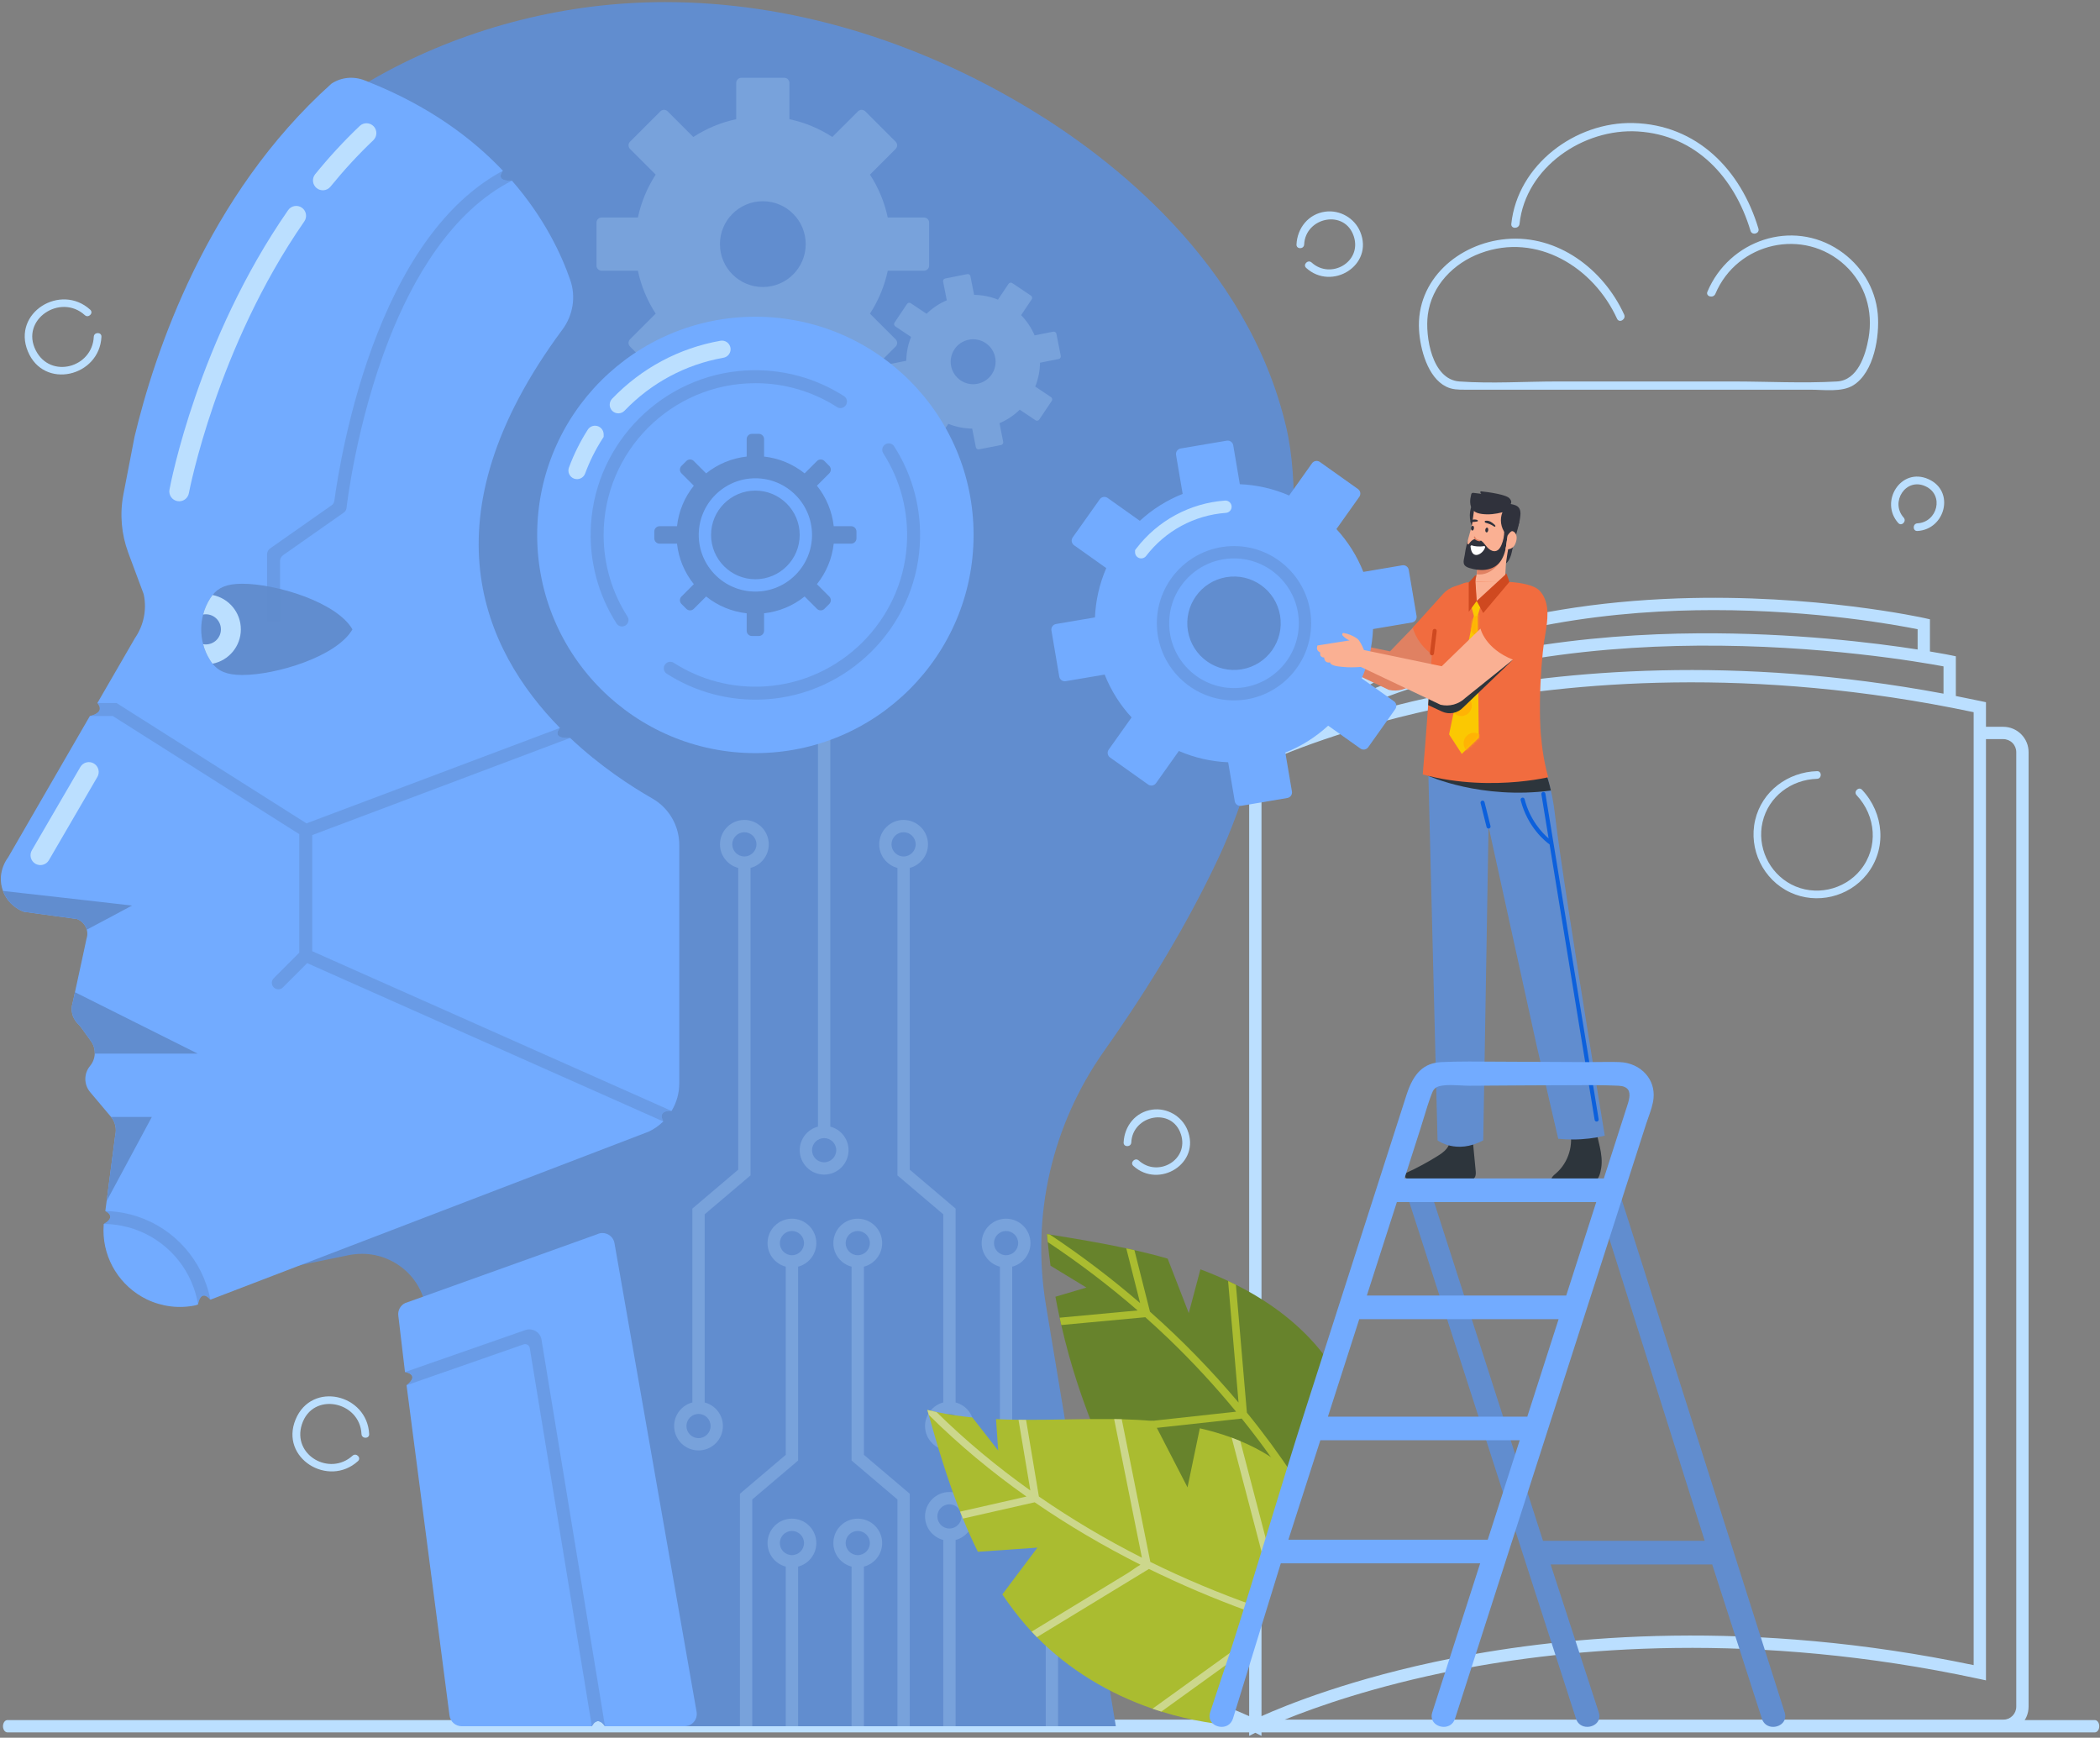 <svg width="852" height="705" viewBox="0 0 852 705" fill="none" xmlns="http://www.w3.org/2000/svg">
<rect x="0" y="0" width="852" height="705" fill="#808080" stroke="none"/>
<g clip-path="url(#clip0_17_3)">
<path d="M812.758 294.866H805.736V284.892L803.76 284.468C800.351 283.74 796.935 283.042 793.513 282.376V266.258L791.521 265.845C791.407 265.821 788.39 265.205 783.007 264.306V251.256L781.059 250.815C780.618 250.715 736.239 240.849 680.73 242.777C648.084 243.912 618.001 248.841 591.315 257.425C558.727 267.909 531.162 283.917 509.307 304.995C487.453 283.917 459.887 267.908 427.299 257.425C400.614 248.84 370.53 243.912 337.884 242.777C282.376 240.848 237.997 250.715 237.555 250.815L235.606 251.256V264.306C230.226 265.204 227.207 265.821 227.093 265.845L225.1 266.258V282.376C221.678 283.043 218.262 283.74 214.853 284.469L212.877 284.893V294.867H205.854C200.193 294.867 195.587 299.473 195.587 305.134V692.415C195.587 698.076 200.193 702.683 205.854 702.683H506.806V704.258L509.307 702.987L511.806 704.256V702.683H812.757C818.418 702.683 823.025 698.076 823.025 692.415V305.133C823.026 299.472 818.42 294.866 812.758 294.866ZM511.807 310.027C518.127 307.05 546.086 294.648 590.421 285.903C636.722 276.772 710.672 269.938 800.736 288.936V675.55C710.311 656.645 636.037 663.533 589.455 672.721C548.521 680.793 521.217 692.02 511.808 696.25L511.807 310.027ZM788.513 270.354V281.419C703.624 265.566 633.918 272.228 589.454 280.998C565.985 285.626 547.012 291.289 533.308 296.077C583.055 268.838 643.804 262.263 688.811 261.943C738.667 261.584 779.237 268.61 788.513 270.354ZM680.782 247.777C685.617 247.608 690.455 247.524 695.293 247.525C736.935 247.525 769.848 253.625 778.008 255.281V263.5C760.435 260.774 727.416 256.676 688.881 256.942C645.989 257.238 588.958 263.148 540.174 286.886C585.327 257.633 639.675 249.219 680.782 247.777ZM240.607 255.281C249.698 253.437 289.477 246.082 337.833 247.777C378.94 249.218 433.288 257.632 478.441 286.886C429.657 263.148 372.626 257.238 329.734 256.942C328.541 256.934 327.347 256.93 326.154 256.93C289.177 256.93 257.632 260.859 240.607 263.5V255.281ZM230.101 270.354C239.377 268.61 279.986 261.587 329.803 261.944C374.81 262.264 435.559 268.839 485.306 296.078C471.601 291.289 452.628 285.627 429.16 280.999C384.694 272.23 314.989 265.567 230.101 281.42V270.354ZM217.879 288.936C307.842 269.959 381.72 276.762 427.982 285.862C472.382 294.597 500.468 307.045 506.808 310.028V696.251C497.399 692.021 470.093 680.794 429.161 672.722C404.233 667.806 371.384 663.549 332.365 663.549C298.466 663.549 259.917 666.762 217.88 675.551V288.936H217.879ZM200.589 692.414V305.133C200.59 303.737 201.146 302.398 202.133 301.41C203.121 300.423 204.459 299.868 205.856 299.866H212.879V681.729L215.903 681.08C306.761 661.582 381.382 668.418 427.981 677.586C460.731 684.028 484.589 692.487 497.408 697.682H205.856C204.459 697.68 203.121 697.124 202.133 696.137C201.146 695.149 200.59 693.811 200.589 692.414ZM818.026 692.414C818.024 693.811 817.469 695.15 816.481 696.137C815.494 697.125 814.155 697.68 812.758 697.682H521.198C533.975 692.501 557.742 684.072 590.422 677.627C637.062 668.43 711.754 661.562 802.712 681.08L805.737 681.729V299.866H812.759C814.155 299.868 815.494 300.423 816.482 301.41C817.469 302.398 818.025 303.736 818.027 305.133L818.026 692.414Z" fill="#BBDFFF"/>
<path d="M849.886 697.84H3.025C2.023 697.84 1.211 698.959 1.211 700.34C1.211 701.721 2.023 702.84 3.025 702.84H849.886C850.888 702.84 851.701 701.721 851.701 700.34C851.701 698.959 850.889 697.84 849.886 697.84Z" fill="#BBDFFF"/>
<path d="M447.881 426.5C426.751 456.55 418.381 493 424.301 529.16L452.711 700.34H245.451C242.241 695.7 240.121 700.34 240.121 700.34H194.681L175.981 558.15L175.341 552.8L173.161 534.74C173.161 532.6 172.881 530.45 172.331 528.36C172.131 527.59 171.901 526.82 171.621 526.07C170.282 522.288 168.085 518.869 165.201 516.08C160.161 511.29 153.671 508.68 146.851 508.68C145.751 508.68 144.631 508.76 143.551 508.89C142.901 508.97 142.251 509.06 141.581 509.2L125.671 512.47L114.231 514.86L114.151 514.9L77.931 522.34C76.281 522.69 74.641 522.87 73.001 522.87C69.431 522.87 65.971 522.08 62.721 520.52C54.621 516.56 49.341 508.18 49.341 499.18C49.341 498.17 49.411 497.16 49.551 495.99L54.001 461.92C55.031 457.16 53.821 452.16 50.731 448.44L42.201 438.33C42.063 438.168 41.987 437.963 41.987 437.75C41.987 437.537 42.063 437.332 42.201 437.17C44.421 434.49 45.701 431.11 45.811 427.67C45.941 424.13 44.801 420.55 42.591 417.67L42.471 417.52L38.821 412.45C38.296 411.728 37.711 411.052 37.071 410.43C36.971 410.31 36.851 410.2 36.741 410.08C36.471 409.79 36.381 409.41 36.491 409.05L36.611 408.71L40.851 389.18L42.251 382.64C42.681 381.16 42.861 379.6 42.781 378.01L42.761 377.81C42.701 376.99 42.561 376.18 42.361 375.43V374.84L42.081 374.26V372.98L40.621 371.45C40.571 371.35 40.301 370.96 40.231 370.86L39.871 370.32L39.661 370.12C39.521 369.94 39.351 369.75 39.171 369.55C38.831 369.18 38.511 368.89 38.271 368.67L38.131 368.53L37.931 368.36C37.601 368.09 37.251 367.82 36.861 367.55C36.391 367.21 35.791 366.86 35.191 366.55L35.051 366.49C34.721 366.33 34.241 366.1 33.631 365.89L32.941 365.65L17.031 363.48V362.52H14.831V361.5L9.821 361.49C8.761 360.51 8.051 359.18 7.791 357.68L7.751 357.4C7.711 357.04 7.691 356.71 7.701 356.4L7.741 355.98C7.861 354.68 8.391 353.32 9.291 352.1L9.531 351.78L60.971 262.85C65.551 256.06 67.211 247.66 65.541 239.75L65.461 239.33L65.431 239.29C65.371 239.02 65.271 238.66 65.121 238.27L58.931 221.66C56.61 215.398 56.039 208.622 57.281 202.06C57.281 202.06 88.341 79.95 144.551 36.19C176.611 16.13 215.691 3.75 254.581 1.34C259.611 1.02 264.731 0.85 269.821 0.85C319.921 0.85 371.261 15.95 418.271 44.49C450.181 63.85 506.081 106.33 521.811 173.2C532.181 217.22 515.471 303.58 494.161 348.48C482.161 373.89 467.021 399.41 447.881 426.5Z" fill="#618DCF"/>
<g opacity="0.25">
<path d="M321.301 494.43C315.841 494.43 311.401 498.87 311.401 504.33C311.401 508.93 314.551 512.79 318.801 513.9V590.23L300.201 606.02V700.34H305.201V608.34L323.801 592.55V513.9C328.051 512.79 331.201 508.93 331.201 504.33C331.201 498.87 326.761 494.43 321.301 494.43ZM321.301 509.24C318.591 509.24 316.401 507.04 316.401 504.33C316.401 501.63 318.591 499.43 321.301 499.43C324.001 499.43 326.201 501.63 326.201 504.33C326.201 507.04 324.001 509.24 321.301 509.24ZM410.671 590.23V513.9C414.921 512.79 418.081 508.93 418.081 504.33C418.081 498.87 413.631 494.43 408.171 494.43C402.711 494.43 398.271 498.87 398.271 504.33C398.271 508.93 401.421 512.79 405.671 513.9V592.55L424.271 608.34V700.34H429.271V606.02L410.671 590.23ZM403.271 504.33C403.271 501.63 405.471 499.43 408.171 499.43C410.881 499.43 413.081 501.63 413.081 504.33C413.081 507.04 410.881 509.24 408.171 509.24C405.471 509.24 403.271 507.04 403.271 504.33Z" fill="#BBDFFF"/>
<path d="M321.301 616.12C315.841 616.12 311.401 620.56 311.401 626.02C311.401 630.62 314.551 634.48 318.801 635.59V700.34H323.801V635.59C328.051 634.48 331.201 630.62 331.201 626.02C331.201 620.56 326.761 616.12 321.301 616.12ZM321.301 630.92C318.591 630.92 316.401 628.72 316.401 626.02C316.401 623.32 318.591 621.12 321.301 621.12C324.001 621.12 326.201 623.32 326.201 626.02C326.201 628.72 324.001 630.92 321.301 630.92ZM350.501 590.23V513.9C354.761 512.79 357.911 508.93 357.911 504.33C357.911 498.87 353.461 494.43 348.001 494.43C342.541 494.43 338.101 498.87 338.101 504.33C338.101 508.93 341.251 512.79 345.501 513.9V592.55L364.101 608.34V700.34H369.101V606.02L350.501 590.23ZM343.101 504.33C343.101 501.63 345.301 499.43 348.001 499.43C350.711 499.43 352.911 501.63 352.911 504.33C352.911 507.04 350.711 509.24 348.001 509.24C345.301 509.24 343.101 507.04 343.101 504.33ZM387.701 568.98V490.33L369.101 474.54V352.12C373.351 351.01 376.501 347.15 376.501 342.55C376.501 337.09 372.061 332.65 366.601 332.65C361.141 332.65 356.701 337.09 356.701 342.55C356.701 347.15 359.851 351.01 364.101 352.12V476.86L382.701 492.65V568.98C378.451 570.09 375.301 573.95 375.301 578.55C375.301 584.01 379.741 588.45 385.201 588.45C390.661 588.45 395.101 584.01 395.101 578.55C395.101 573.95 391.951 570.09 387.701 568.98ZM361.701 342.55C361.701 339.85 363.901 337.65 366.601 337.65C369.311 337.65 371.501 339.85 371.501 342.55C371.501 345.26 369.311 347.46 366.601 347.46C363.901 347.46 361.701 345.26 361.701 342.55ZM385.201 583.45C382.501 583.45 380.301 581.25 380.301 578.55C380.301 575.84 382.501 573.64 385.201 573.64C387.901 573.64 390.101 575.84 390.101 578.55C390.101 581.25 387.901 583.45 385.201 583.45ZM302.001 332.65C296.541 332.65 292.101 337.09 292.101 342.55C292.101 347.15 295.251 351.01 299.501 352.12V474.54L280.901 490.33V568.98C276.651 570.09 273.501 573.95 273.501 578.55C273.501 584.01 277.941 588.45 283.401 588.45C288.861 588.45 293.301 584.01 293.301 578.55C293.301 573.95 290.151 570.09 285.901 568.98V492.65L304.501 476.86V352.12C308.751 351.01 311.901 347.15 311.901 342.55C311.901 337.09 307.461 332.65 302.001 332.65ZM288.301 578.55C288.301 581.25 286.101 583.45 283.401 583.45C280.701 583.45 278.501 581.25 278.501 578.55C278.501 575.84 280.701 573.64 283.401 573.64C286.101 573.64 288.301 575.84 288.301 578.55ZM302.001 347.46C299.301 347.46 297.101 345.26 297.101 342.55C297.101 339.85 299.301 337.65 302.001 337.65C304.701 337.65 306.901 339.85 306.901 342.55C306.901 345.26 304.701 347.46 302.001 347.46Z" fill="#BBDFFF"/>
<path d="M348.001 616.12C342.541 616.12 338.101 620.56 338.101 626.02C338.101 630.62 341.251 634.48 345.501 635.59V700.34H350.501V635.59C354.761 634.48 357.911 630.62 357.911 626.02C357.911 620.56 353.461 616.12 348.001 616.12ZM348.001 630.92C345.301 630.92 343.101 628.72 343.101 626.02C343.101 623.32 345.301 621.12 348.001 621.12C350.711 621.12 352.911 623.32 352.911 626.02C352.911 628.72 350.711 630.92 348.001 630.92ZM336.861 457.07V293.75H331.861V457.07C327.611 458.18 324.461 462.04 324.461 466.64C324.461 472.1 328.901 476.54 334.361 476.54C339.821 476.54 344.271 472.1 344.271 466.64C344.271 462.04 341.121 458.18 336.861 457.07ZM334.361 471.54C331.661 471.54 329.461 469.34 329.461 466.64C329.461 463.93 331.661 461.74 334.361 461.74C337.071 461.74 339.271 463.93 339.271 466.64C339.271 469.34 337.071 471.54 334.361 471.54ZM385.201 605.31C379.741 605.31 375.301 609.75 375.301 615.21C375.301 619.81 378.451 623.67 382.701 624.78V700.34H387.701V624.78C391.951 623.67 395.101 619.81 395.101 615.21C395.101 609.75 390.661 605.31 385.201 605.31ZM385.201 620.12C382.501 620.12 380.301 617.92 380.301 615.21C380.301 612.51 382.501 610.31 385.201 610.31C387.901 610.31 390.101 612.51 390.101 615.21C390.101 617.92 387.901 620.12 385.201 620.12Z" fill="#BBDFFF"/>
</g>
<g opacity="0.25">
<path d="M363.365 137.646L352.959 127.239C356.415 121.932 358.862 116.033 360.178 109.838H374.884C375.439 109.838 375.971 109.618 376.363 109.225C376.756 108.833 376.976 108.301 376.976 107.746V90.335C376.976 89.78 376.756 89.248 376.363 88.856C375.971 88.463 375.439 88.243 374.884 88.243H360.178C358.862 82.048 356.415 76.149 352.959 70.842L363.366 60.435C363.56 60.241 363.714 60.01 363.82 59.757C363.925 59.503 363.979 59.231 363.979 58.956C363.979 58.681 363.925 58.409 363.82 58.156C363.714 57.902 363.56 57.671 363.366 57.477L351.055 45.165C350.662 44.773 350.13 44.552 349.575 44.552C349.021 44.552 348.488 44.773 348.096 45.165L337.689 55.572C332.382 52.116 326.483 49.669 320.288 48.353V33.647C320.288 33.092 320.068 32.56 319.675 32.168C319.283 31.775 318.751 31.555 318.196 31.555H300.785C300.23 31.555 299.698 31.775 299.306 32.168C298.913 32.56 298.693 33.092 298.693 33.647V48.353C292.498 49.669 286.599 52.116 281.292 55.572L270.885 45.165C270.492 44.773 269.96 44.552 269.405 44.552C268.851 44.552 268.318 44.773 267.926 45.165L255.614 57.477C255.42 57.671 255.265 57.902 255.16 58.156C255.055 58.409 255.001 58.681 255.001 58.956C255.001 59.231 255.055 59.503 255.16 59.757C255.265 60.01 255.42 60.241 255.614 60.435L266.02 70.842C262.564 76.149 260.117 82.048 258.801 88.243H244.095C243.54 88.243 243.008 88.463 242.616 88.856C242.223 89.248 242.003 89.78 242.003 90.335V107.746C242.003 108.901 242.94 109.838 244.095 109.838H258.801C260.117 116.033 262.564 121.932 266.02 127.239L255.614 137.646C255.42 137.84 255.265 138.071 255.16 138.325C255.055 138.578 255.001 138.85 255.001 139.125C255.001 139.4 255.055 139.672 255.16 139.925C255.265 140.179 255.42 140.41 255.614 140.604L267.926 152.916C268.318 153.308 268.851 153.529 269.405 153.529C269.96 153.529 270.492 153.308 270.885 152.916L281.292 142.509C286.599 145.965 292.498 148.412 298.693 149.728V164.434C298.693 165.589 299.629 166.526 300.785 166.526H318.196C318.751 166.526 319.283 166.306 319.675 165.913C320.068 165.521 320.288 164.989 320.288 164.434V149.728C326.483 148.412 332.382 145.965 337.689 142.509L348.096 152.916C348.488 153.308 349.021 153.529 349.575 153.529C350.13 153.529 350.662 153.308 351.055 152.916L363.367 140.604C363.759 140.211 363.978 139.679 363.978 139.125C363.978 138.57 363.757 138.038 363.365 137.646ZM309.49 116.438C299.881 116.438 292.093 108.65 292.093 99.041C292.093 89.432 299.881 81.644 309.49 81.644C319.099 81.644 326.887 89.432 326.887 99.041C326.887 108.65 319.099 116.438 309.49 116.438Z" fill="#BBDFFF"/>
<path d="M428.603 135.425C428.575 135.284 428.52 135.15 428.44 135.03C428.36 134.91 428.258 134.807 428.138 134.727C428.019 134.647 427.884 134.592 427.743 134.563C427.602 134.535 427.457 134.535 427.316 134.563L419.761 136.058C418.455 133.01 416.598 130.228 414.284 127.853L418.572 121.449C418.652 121.329 418.708 121.195 418.736 121.054C418.764 120.913 418.764 120.768 418.737 120.627C418.709 120.485 418.653 120.351 418.573 120.231C418.493 120.112 418.391 120.009 418.271 119.929L410.695 114.856C410.575 114.776 410.441 114.72 410.3 114.692C410.159 114.664 410.014 114.663 409.873 114.691C409.731 114.719 409.597 114.775 409.477 114.855C409.358 114.935 409.255 115.037 409.175 115.157L404.887 121.561C401.809 120.326 398.53 119.668 395.214 119.622L393.719 112.067C393.691 111.926 393.636 111.792 393.556 111.672C393.476 111.552 393.374 111.449 393.254 111.369C393.135 111.289 393 111.234 392.859 111.205C392.718 111.177 392.573 111.177 392.432 111.205L383.488 112.975C383.347 113.003 383.213 113.058 383.093 113.138C382.973 113.218 382.87 113.32 382.79 113.44C382.71 113.559 382.655 113.694 382.626 113.835C382.598 113.976 382.598 114.121 382.626 114.262L384.121 121.817C381.073 123.123 378.291 124.98 375.916 127.294L369.512 123.006C369.392 122.926 369.258 122.87 369.117 122.842C368.976 122.814 368.831 122.813 368.69 122.841C368.548 122.869 368.414 122.925 368.294 123.005C368.175 123.085 368.072 123.187 367.992 123.307L362.919 130.883C362.839 131.003 362.783 131.137 362.755 131.278C362.727 131.419 362.726 131.564 362.754 131.705C362.782 131.847 362.838 131.981 362.918 132.101C362.998 132.22 363.1 132.323 363.22 132.403L369.624 136.691C368.389 139.769 367.731 143.048 367.685 146.364L360.13 147.859C359.989 147.887 359.855 147.942 359.735 148.022C359.615 148.102 359.512 148.204 359.432 148.324C359.352 148.443 359.297 148.578 359.268 148.719C359.24 148.86 359.24 149.005 359.268 149.146L361.038 158.09C361.155 158.684 361.732 159.069 362.325 158.952L369.88 157.457C371.186 160.505 373.042 163.287 375.357 165.662L371.069 172.066C370.989 172.186 370.933 172.32 370.905 172.461C370.877 172.602 370.876 172.747 370.904 172.888C370.932 173.03 370.988 173.164 371.068 173.284C371.148 173.403 371.25 173.506 371.37 173.586L378.946 178.659C379.065 178.739 379.2 178.795 379.341 178.823C379.482 178.851 379.627 178.852 379.768 178.824C379.909 178.796 380.044 178.74 380.163 178.66C380.283 178.58 380.386 178.478 380.466 178.358L384.754 171.954C387.832 173.19 391.111 173.847 394.427 173.893L395.922 181.448C396.039 182.041 396.616 182.427 397.209 182.31L406.153 180.54C406.747 180.423 407.132 179.846 407.015 179.253L405.52 171.698C408.568 170.392 411.35 168.535 413.725 166.221L420.129 170.509C420.249 170.589 420.383 170.645 420.524 170.673C420.665 170.701 420.81 170.702 420.951 170.674C421.093 170.646 421.227 170.59 421.346 170.51C421.466 170.43 421.569 170.328 421.649 170.208L426.722 162.632C426.802 162.512 426.858 162.378 426.886 162.237C426.914 162.096 426.914 161.951 426.887 161.81C426.859 161.668 426.803 161.534 426.723 161.414C426.643 161.295 426.541 161.192 426.421 161.112L420.017 156.824C421.252 153.746 421.91 150.467 421.956 147.151L429.511 145.656C430.105 145.538 430.49 144.962 430.373 144.369L428.603 135.425ZM396.589 155.695C395.415 155.927 394.207 155.926 393.034 155.692C391.861 155.457 390.745 154.994 389.751 154.328C388.757 153.663 387.904 152.808 387.24 151.812C386.576 150.817 386.115 149.701 385.883 148.527C385.651 147.353 385.652 146.145 385.886 144.972C386.121 143.799 386.584 142.684 387.25 141.689C387.915 140.695 388.77 139.842 389.766 139.178C390.761 138.514 391.877 138.053 393.051 137.821C394.225 137.589 395.432 137.59 396.606 137.824C397.779 138.059 398.894 138.522 399.889 139.188C400.883 139.853 401.736 140.708 402.4 141.704C403.064 142.699 403.525 143.815 403.757 144.989C403.989 146.163 403.988 147.371 403.754 148.544C403.519 149.717 403.056 150.832 402.39 151.827C401.725 152.821 400.87 153.674 399.874 154.338C398.879 155.002 397.763 155.463 396.589 155.695Z" fill="#BBDFFF"/>
</g>
<path d="M275.591 342.83V439.48C275.591 443.52 274.481 447.38 272.461 450.72C272.461 450.72 266.551 450.08 269.101 454.98C267.396 456.663 265.422 458.049 263.261 459.08L122.021 513.23L122.001 513.24L85.351 527.29C81.241 522.62 80.341 529.21 80.341 529.21L79.411 529.56C72.671 530.99 65.721 530.12 59.541 527.16C48.721 521.88 41.981 510.98 41.981 499.18C41.981 498.3 42.021 497.44 42.081 496.57C47.601 493.54 42.731 491.32 42.731 491.32L43.261 487.28L46.741 460.63C47.381 458.01 46.791 455.22 45.071 453.16L36.571 443.08C34.001 440.02 33.961 435.56 36.521 432.47C37.707 431.06 38.383 429.292 38.441 427.45C38.511 425.57 37.931 423.71 36.741 422.16L36.701 422.12L32.841 416.75C32.411 416.15 31.851 415.64 31.341 415.08C30.322 413.99 29.612 412.648 29.285 411.193C28.958 409.737 29.026 408.221 29.481 406.8L30.411 402.54L33.651 387.61L35.111 380.78C35.381 379.99 35.461 379.19 35.421 378.4C35.391 378 35.321 377.6 35.221 377.21C35.221 377.2 35.211 377.19 35.211 377.18C35.211 377.17 35.201 377.16 35.201 377.15C35.151 376.95 35.081 376.75 35.001 376.56V376.55C34.991 376.53 34.991 376.52 34.981 376.5C34.901 376.31 34.821 376.12 34.711 375.94C34.711 375.93 34.711 375.92 34.701 375.91C34.661 375.84 34.631 375.76 34.591 375.7C34.501 375.55 34.421 375.41 34.321 375.28C34.281 375.21 34.251 375.16 34.211 375.11C34.201 375.1 34.191 375.08 34.181 375.07C34.051 374.9 33.911 374.73 33.781 374.57L33.771 374.56C33.689 374.468 33.602 374.382 33.511 374.3C33.431 374.22 33.341 374.14 33.251 374.06L33.181 373.99C32.784 373.659 32.351 373.374 31.891 373.14C31.671 373.04 31.451 372.93 31.211 372.85L10.131 369.97C9.871 369.92 9.741 369.92 9.741 369.92C9.711 369.92 9.701 369.89 9.671 369.89C9.671 369.88 9.661 369.88 9.661 369.88H9.611C9.281 369.75 8.941 369.62 8.611 369.46C8.371 369.35 8.131 369.23 7.901 369.1C7.751 369.03 7.611 368.95 7.471 368.87C7.471 368.86 7.461 368.86 7.461 368.86C7.434 368.853 7.41 368.839 7.391 368.82C7.141 368.67 6.901 368.52 6.661 368.35C6.381 368.17 6.131 367.98 5.881 367.78C3.781 366.2 2.151 364.02 1.211 361.46C0.901 360.62 0.661 359.73 0.511 358.81C0.491 358.67 0.471 358.53 0.461 358.4C0.351 357.63 0.311 356.86 0.341 356.09V356.02L0.391 355.38C0.641 352.65 1.681 350.01 3.351 347.74L36.471 290.48C36.471 290.48 42.921 289.28 39.511 285.22L54.731 258.92C58.291 253.76 59.621 247.38 58.331 241.27C58.291 241.14 58.291 241.02 58.251 240.93L52.031 224.23C49.241 216.68 48.541 208.52 50.051 200.67C50.051 200.67 50.051 200.65 50.061 200.59L54.591 177.16C62.711 143.15 83.871 79.33 134.441 33.97C138.371 31.33 143.371 30.85 147.791 32.55C148.361 32.77 148.911 32.99 149.471 33.22C173.961 42.96 191.521 56.03 204.041 69.27L204.031 69.28C203.821 69.55 200.561 73.62 207.701 73.3C221.041 88.58 227.931 103.67 231.371 113.64C233.721 120.44 232.471 127.93 228.181 133.71C171.441 210.22 196.211 263.77 227.171 295.32L227.161 295.33C226.931 295.6 223.341 299.79 231.321 299.39C243.471 310.86 256.061 319.04 264.691 323.97C271.451 327.84 275.591 335.05 275.591 342.83Z" fill="#72ABFF"/>
<path d="M53.571 367.39L53.511 367.43L35.211 377.18C35.211 377.17 35.201 377.16 35.201 377.15C35.151 376.95 35.081 376.75 35.001 376.56V376.55C34.991 376.53 34.991 376.52 34.981 376.5C34.901 376.31 34.821 376.12 34.711 375.94C34.711 375.93 34.711 375.92 34.701 375.91C34.661 375.84 34.631 375.76 34.591 375.7C34.501 375.55 34.421 375.41 34.321 375.28C34.281 375.21 34.251 375.16 34.211 375.11C34.201 375.1 34.191 375.08 34.181 375.07C34.051 374.9 33.911 374.73 33.781 374.57L33.771 374.56C33.681 374.47 33.601 374.38 33.511 374.3C33.431 374.22 33.341 374.14 33.251 374.06L33.181 373.99C32.784 373.659 32.352 373.374 31.891 373.14C31.671 373.04 31.451 372.93 31.211 372.85L10.131 369.97C9.871 369.92 9.741 369.92 9.741 369.92C9.711 369.92 9.701 369.89 9.671 369.89C9.671 369.88 9.661 369.88 9.661 369.88H9.611C9.281 369.75 8.941 369.62 8.611 369.46C8.371 369.35 8.131 369.23 7.901 369.1C7.751 369.03 7.611 368.95 7.471 368.87C7.471 368.86 7.461 368.86 7.461 368.86C7.435 368.853 7.411 368.839 7.391 368.82C7.141 368.67 6.901 368.52 6.661 368.35C6.381 368.17 6.131 367.98 5.881 367.78C3.781 366.2 2.151 364.02 1.211 361.46C15.771 363.06 53.571 367.39 53.571 367.39ZM80.19 427.447H38.44C38.513 425.542 37.913 423.672 36.746 422.164L36.704 422.122L32.842 416.755C32.41 416.155 31.853 415.639 31.337 415.082C29.274 412.851 28.548 409.714 29.485 406.799L30.411 402.537L80.19 427.447ZM46.744 460.63C47.386 458.01 46.786 455.221 45.071 453.158H61.605L43.261 487.278L46.744 460.63Z" fill="#618DCF"/>
<path d="M306.463 128.5C257.576 128.5 217.94 168.136 217.94 217.023C217.94 265.91 257.576 305.546 306.463 305.546C355.361 305.546 394.997 265.91 394.997 217.023C394.997 168.136 355.361 128.5 306.463 128.5ZM347.472 218.418C347.474 218.699 347.419 218.977 347.313 219.237C347.206 219.496 347.05 219.732 346.852 219.931C346.654 220.13 346.418 220.288 346.159 220.396C345.9 220.504 345.622 220.56 345.341 220.56H338.255C337.593 226.576 335.227 232.278 331.437 236.997L336.447 242.007C336.646 242.205 336.804 242.441 336.912 242.7C337.02 242.96 337.075 243.238 337.075 243.519C337.075 243.8 337.02 244.078 336.912 244.338C336.804 244.597 336.646 244.833 336.447 245.031L334.483 247.006C334.285 247.205 334.049 247.363 333.79 247.471C333.531 247.578 333.252 247.634 332.971 247.634C332.691 247.634 332.412 247.578 332.153 247.471C331.893 247.363 331.658 247.205 331.459 247.006L326.449 241.996C321.727 245.786 316.021 248.152 310.001 248.814V255.889C310.001 257.072 309.041 258.031 307.859 258.031H305.069C304.789 258.031 304.511 257.975 304.252 257.867C303.993 257.759 303.757 257.601 303.559 257.402C303.361 257.203 303.205 256.967 303.098 256.708C302.991 256.448 302.937 256.17 302.938 255.889V248.814C296.919 248.153 291.212 245.788 286.49 241.996L281.48 247.006C281.282 247.205 281.046 247.363 280.787 247.471C280.528 247.578 280.249 247.634 279.968 247.634C279.687 247.634 279.409 247.578 279.15 247.471C278.89 247.363 278.655 247.205 278.456 247.006L276.481 245.031C276.282 244.833 276.125 244.597 276.017 244.338C275.909 244.078 275.854 243.8 275.854 243.519C275.854 243.238 275.909 242.96 276.017 242.7C276.125 242.441 276.282 242.205 276.481 242.007L281.491 236.997C277.701 232.278 275.336 226.576 274.673 220.56H267.598C267.03 220.56 266.486 220.334 266.084 219.932C265.682 219.531 265.457 218.986 265.456 218.418V215.628C265.456 214.445 266.416 213.486 267.598 213.486H274.673C275.336 207.47 277.701 201.768 281.491 197.049L276.481 192.039C276.282 191.841 276.125 191.605 276.017 191.346C275.909 191.086 275.854 190.808 275.854 190.527C275.854 190.246 275.909 189.968 276.017 189.708C276.125 189.449 276.282 189.213 276.481 189.015L278.456 187.04C278.655 186.841 278.89 186.683 279.15 186.576C279.409 186.468 279.687 186.412 279.968 186.412C280.249 186.412 280.528 186.468 280.787 186.576C281.046 186.683 281.282 186.841 281.48 187.04L286.49 192.05C291.212 188.258 296.919 185.893 302.938 185.232V178.157C302.938 176.974 303.886 176.015 305.069 176.015H307.859C309.042 176.015 310.001 176.975 310.001 178.157V185.232C316.021 185.895 321.727 188.26 326.449 192.05L331.459 187.04C331.658 186.841 331.893 186.683 332.153 186.576C332.412 186.468 332.691 186.412 332.971 186.412C333.252 186.412 333.531 186.468 333.79 186.576C334.049 186.683 334.285 186.841 334.483 187.04L336.447 189.015C336.646 189.213 336.804 189.449 336.912 189.708C337.02 189.968 337.075 190.246 337.075 190.527C337.075 190.808 337.02 191.086 336.912 191.346C336.804 191.605 336.646 191.841 336.447 192.039L331.437 197.049C335.228 201.768 337.593 207.47 338.255 213.486H345.341C346.524 213.486 347.472 214.446 347.472 215.628V218.418Z" fill="#72ABFF"/>
<path opacity="0.5" d="M362.763 181.055C361.87 179.662 359.91 179.455 358.738 180.624L358.699 180.663C357.822 181.537 357.703 182.896 358.37 183.939C365.223 194.644 368.844 207.61 367.877 221.43C365.749 251.857 341.151 276.391 310.719 278.446C296.95 279.376 284.05 275.755 273.384 268.924C272.345 268.259 270.99 268.377 270.118 269.249L270.066 269.301C268.897 270.47 269.101 272.427 270.493 273.319C281.92 280.647 295.707 284.596 310.455 283.734C343.911 281.78 371.039 254.788 373.157 221.342C374.097 206.486 370.145 192.569 362.763 181.055ZM306.464 155.456C318.219 155.442 329.729 158.813 339.62 165.165C340.634 165.816 341.971 165.646 342.823 164.794L342.868 164.749C344.039 163.578 343.835 161.616 342.44 160.722C331.008 153.394 317.208 149.447 302.458 150.311C269.017 152.272 241.901 179.25 239.773 212.681C238.828 227.529 242.771 241.452 250.142 252.966C251.046 254.378 253.032 254.585 254.217 253.4C255.08 252.538 255.25 251.185 254.591 250.159C248.451 240.589 244.897 229.208 244.897 217.024C244.896 183.072 272.522 155.456 306.464 155.456Z" fill="#618DCF"/>
<path d="M277.721 700.34H245.453C242.243 695.699 240.117 700.34 240.117 700.34H187.306C186.088 700.34 184.913 699.893 184.003 699.084C183.094 698.275 182.512 697.16 182.37 695.951L164.943 562C170.584 557.569 164.312 556.654 164.312 556.654L161.597 533.721C161.477 532.701 161.675 531.669 162.165 530.767C162.655 529.864 163.412 529.135 164.333 528.68L171.626 526.07L242.213 500.769C245.212 499.296 248.78 501.127 249.317 504.421L282.626 694.561C283.12 697.593 280.783 700.34 277.721 700.34Z" fill="#72ABFF"/>
<path opacity="0.5" d="M245.453 700.34C242.243 695.699 240.117 700.34 240.117 700.34L214.923 546.877C214.879 546.609 214.777 546.354 214.624 546.129C214.47 545.905 214.27 545.716 214.037 545.577C213.803 545.438 213.542 545.351 213.272 545.323C213.002 545.295 212.729 545.326 212.471 545.414L175.983 558.148L164.943 562C170.584 557.569 164.312 556.654 164.312 556.654L175.342 552.802L213.135 539.615C213.824 539.375 214.556 539.288 215.281 539.362C216.006 539.435 216.707 539.667 217.333 540.04C217.959 540.413 218.495 540.919 218.905 541.522C219.314 542.125 219.587 542.81 219.702 543.53L245.453 700.34Z" fill="#618DCF"/>
<path d="M142.992 255.335C136.602 266.405 112.002 273.845 98.302 273.845C91.822 273.845 88.552 272.185 86.242 269.265C85.892 268.835 85.572 268.375 85.272 267.895C83.982 265.874 83.017 263.664 82.412 261.345C81.372 257.406 81.372 253.264 82.412 249.325C83.002 247.035 83.962 244.815 85.272 242.765C85.582 242.285 85.902 241.825 86.242 241.395C88.562 238.485 91.832 236.825 98.302 236.825C112.002 236.825 136.602 244.265 142.992 255.335Z" fill="#618DCF"/>
<path opacity="0.5" d="M272.459 450.716L126.676 385.907V338.79L231.319 299.387C223.342 299.787 226.93 295.598 227.162 295.335L124.35 334.043L47.827 285.568L47.269 285.221H39.513C42.923 289.283 36.471 290.483 36.471 290.483H45.743L121.413 338.421V386.517L111.057 396.873C110.812 397.117 110.617 397.408 110.484 397.727C110.351 398.047 110.283 398.39 110.283 398.736C110.283 399.082 110.351 399.425 110.484 399.745C110.617 400.064 110.812 400.355 111.057 400.599C111.301 400.844 111.591 401.039 111.911 401.172C112.231 401.304 112.574 401.373 112.92 401.373C113.266 401.373 113.609 401.304 113.928 401.172C114.248 401.039 114.538 400.844 114.783 400.599L124.623 390.748L269.101 454.978C266.555 450.085 272.459 450.716 272.459 450.716ZM113.616 227.666C113.616 226.688 114.092 225.771 114.893 225.21L139.482 207.95C139.787 207.736 140.044 207.459 140.235 207.138C140.426 206.817 140.547 206.46 140.59 206.089C140.622 205.742 144.453 171.748 157.861 137.586C167.249 113.664 182.93 85.922 207.704 73.303C200.558 73.619 203.82 69.546 204.031 69.283C183.182 80.428 165.828 102.877 152.967 135.66C141.336 165.283 136.775 194.821 135.646 203.185C135.597 203.545 135.474 203.892 135.285 204.202C135.095 204.512 134.843 204.78 134.545 204.988L109.631 222.473C109.236 222.75 108.914 223.118 108.692 223.545C108.47 223.973 108.354 224.448 108.354 224.93V252.175H113.616V227.666ZM50.07 492.066C47.65 491.613 45.196 491.363 42.735 491.319C42.735 491.319 47.597 493.54 42.082 496.571C44.597 496.582 47.05 496.834 49.428 497.308C62.899 499.95 73.908 509.569 78.507 522.23C79.338 524.492 79.951 526.828 80.338 529.207C80.338 529.207 81.243 522.619 85.348 527.292C84.953 525.209 84.404 523.158 83.706 521.156C78.612 506.305 65.793 495.013 50.07 492.066Z" fill="#618DCF"/>
<path d="M86.242 241.395C85.902 241.825 85.582 242.285 85.272 242.765C83.978 244.787 83.013 247.001 82.412 249.325C82.762 249.245 83.132 249.215 83.502 249.215C86.892 249.215 89.632 251.955 89.632 255.335C89.632 258.705 86.892 261.445 83.502 261.445C83.132 261.445 82.762 261.415 82.412 261.345C83.012 263.635 83.962 265.845 85.272 267.895C85.572 268.375 85.892 268.835 86.242 269.265C92.782 267.995 97.712 262.245 97.712 255.335C97.712 248.425 92.782 242.665 86.242 241.395Z" fill="#BBDFFF"/>
<path d="M306.468 194.041C293.796 194.041 283.486 204.351 283.486 217.023C283.486 229.695 293.796 240.006 306.468 240.006C319.141 240.006 329.45 229.696 329.45 217.023C329.451 204.351 319.141 194.041 306.468 194.041ZM306.468 235.005C296.553 235.005 288.487 226.938 288.487 217.022C288.487 207.107 296.553 199.04 306.468 199.04C316.384 199.04 324.45 207.107 324.45 217.022C324.451 226.939 316.384 235.005 306.468 235.005Z" fill="#72ABFF"/>
<path d="M151.601 51.245C151.239 50.864 150.806 50.558 150.326 50.345C149.846 50.132 149.329 50.015 148.803 50.001C148.278 49.988 147.756 50.078 147.265 50.267C146.775 50.455 146.327 50.738 145.946 51.1C139.653 57.079 133.56 63.679 127.838 70.717C127.185 71.542 126.884 72.59 126.998 73.636C127.113 74.681 127.635 75.64 128.451 76.303C129.267 76.966 130.312 77.282 131.359 77.181C132.406 77.08 133.371 76.57 134.045 75.763C139.552 68.99 145.41 62.643 151.456 56.899C152.225 56.168 152.672 55.162 152.699 54.102C152.726 53.042 152.331 52.014 151.601 51.245ZM122.463 84.255C121.592 83.65 120.516 83.415 119.472 83.604C118.428 83.792 117.501 84.387 116.896 85.258C80.356 137.869 69.225 196.144 68.769 198.599C68.667 199.118 68.668 199.652 68.774 200.17C68.88 200.688 69.087 201.181 69.384 201.618C69.681 202.056 70.062 202.43 70.505 202.719C70.947 203.009 71.443 203.207 71.963 203.304C72.483 203.401 73.017 203.393 73.534 203.282C74.051 203.171 74.541 202.958 74.975 202.657C75.41 202.355 75.78 201.97 76.065 201.524C76.349 201.079 76.543 200.581 76.634 200.06C76.743 199.476 87.898 141.033 123.467 89.821C124.072 88.95 124.306 87.874 124.117 86.83C123.929 85.786 123.334 84.86 122.463 84.255ZM38.06 309.733C37.143 309.199 36.052 309.052 35.026 309.323C34.001 309.594 33.124 310.261 32.591 311.178L12.91 344.988C12.386 345.904 12.246 346.99 12.52 348.01C12.793 349.029 13.459 349.899 14.371 350.43C15.283 350.961 16.368 351.109 17.389 350.844C18.411 350.578 19.286 349.92 19.824 349.012L39.505 315.202C40.038 314.285 40.186 313.194 39.915 312.168C39.644 311.143 38.977 310.267 38.06 309.733ZM296.357 141.078C296.276 140.625 296.108 140.193 295.86 139.806C295.613 139.418 295.291 139.083 294.914 138.82C294.537 138.557 294.112 138.371 293.663 138.272C293.214 138.173 292.75 138.164 292.298 138.244C275.468 141.234 260.277 149.36 248.368 161.743C248.043 162.073 247.787 162.464 247.615 162.894C247.443 163.323 247.357 163.783 247.364 164.246C247.37 164.709 247.468 165.166 247.653 165.59C247.837 166.015 248.104 166.399 248.437 166.72C248.771 167.041 249.165 167.292 249.596 167.46C250.028 167.627 250.488 167.708 250.951 167.696C251.414 167.684 251.87 167.581 252.292 167.392C252.715 167.203 253.096 166.932 253.413 166.595C264.29 155.285 278.16 147.864 293.523 145.135C293.975 145.055 294.408 144.886 294.795 144.639C295.182 144.391 295.517 144.07 295.78 143.694C296.043 143.317 296.23 142.892 296.329 142.443C296.428 141.994 296.437 141.53 296.357 141.078ZM241.411 172.715C240.807 172.715 240.214 172.872 239.689 173.169C239.163 173.466 238.724 173.895 238.413 174.412C235.355 179.202 232.819 184.306 230.849 189.636C230.682 190.069 230.603 190.53 230.616 190.993C230.629 191.457 230.734 191.913 230.924 192.336C231.115 192.758 231.388 193.139 231.727 193.455C232.066 193.771 232.464 194.017 232.899 194.178C233.334 194.339 233.797 194.412 234.26 194.392C234.723 194.373 235.178 194.262 235.598 194.066C236.018 193.869 236.394 193.591 236.706 193.248C237.018 192.905 237.258 192.503 237.413 192.066C239.22 187.178 241.548 182.499 244.357 178.11L244.911 177.247V176.211C244.911 175.752 244.82 175.297 244.644 174.872C244.468 174.448 244.211 174.062 243.885 173.738C243.56 173.413 243.175 173.155 242.75 172.98C242.325 172.805 241.87 172.714 241.411 172.715Z" fill="#BBDFFF"/>
<path d="M598.471 233.5L611.201 232.708L599.106 243.833L598.471 233.5Z" fill="#CF4920"/>
<path d="M616.434 211.676C615.828 214.663 614.204 219.864 613.599 222.851C613.282 224.416 612.948 226.022 612.079 227.362C611.21 228.702 610.353 229.163 608.77 228.955C609.764 225.177 611.049 221.608 612.043 217.83C612.315 216.796 612.597 215.74 613.2 214.856C613.802 213.973 615.366 211.62 616.434 211.676ZM597.169 204.977C595.736 208.328 596.156 212.405 598.242 215.393C598.648 212.517 598.941 209.706 599.347 206.83C599.41 206.387 599.472 205.934 599.39 205.494C599.308 205.054 599.054 204.621 598.643 204.442C598.233 204.263 597.345 204.565 597.169 204.977Z" fill="#30323C"/>
<path d="M611.922 222.491C611.922 222.491 611.21 226.592 610.97 228.89C610.811 230.445 610.306 240.848 610.184 242.527L597.427 241.205L599.109 232.998V232.992C599.144 232.779 599.173 232.572 599.209 232.36L599.323 231.569C599.39 231.107 599.45 230.644 599.51 230.193C599.618 229.279 599.711 228.413 599.775 227.638C599.792 227.424 599.803 227.216 599.813 227.009C601.458 226.603 603.092 226.288 604.727 225.96C606.559 225.607 611.922 222.491 611.922 222.491Z" fill="#FAB093"/>
<path d="M599.106 232.996C605.716 233.881 609.446 226.635 609.446 226.635L599.772 227.639C599.62 229.433 599.398 231.22 599.106 232.996Z" fill="#E08162"/>
<path d="M598.016 207.166L597.503 210.904L597.506 210.909C597.462 211.45 597.39 211.988 597.289 212.522C596.772 215.248 595.689 217.818 595.27 220.567C594.86 223.315 594.708 226.234 596.685 228.309C597.257 228.905 597.991 229.336 598.821 229.623C601.1 230.428 604.058 230.15 606.034 229.274C608.69 228.094 610.185 226.328 611.487 223.716C611.565 223.409 611.625 223.17 611.667 223.014C611.675 222.977 611.682 222.94 611.694 222.905C611.699 222.879 611.706 222.854 611.715 222.829L611.728 222.789C611.7 222.43 611.709 222.429 611.714 222.063C611.723 221.091 611.839 220.114 611.928 219.151C612.082 217.544 612.166 215.871 611.615 214.319C610.935 212.411 612.794 209.001 611.025 207.972C607.509 206.425 599.863 207.193 598.514 206.838C598.46 206.822 598.402 206.819 598.346 206.827C598.29 206.836 598.237 206.856 598.19 206.888C598.142 206.919 598.102 206.96 598.072 207.008C598.043 207.056 598.023 207.11 598.016 207.166Z" fill="#FAB093"/>
<path d="M606.368 212.867C605.226 211.864 604.229 211.075 602.679 211.29C602.246 211.35 602.225 211.922 602.785 212.098C604.327 212.584 604.819 212.702 606.075 213.547C606.635 213.924 607.033 213.451 606.368 212.867ZM597.126 210.994C597.763 210.628 598.517 210.752 599.168 210.891C599.602 210.983 599.827 211.473 599.265 211.573C597.717 211.851 597.746 211.662 597.019 211.911C596.504 212.086 596.399 211.412 597.126 210.994ZM603.072 214.113C603.287 213.984 603.614 214.133 603.703 214.351C603.892 214.817 603.816 215.377 603.538 215.792C603.395 216.006 603.073 216.042 602.872 215.894C602.784 215.829 602.722 215.734 602.697 215.628C602.482 215.142 602.615 214.385 603.072 214.113ZM597.274 213.362C597.49 213.233 597.816 213.382 597.905 213.6C598.094 214.066 598.018 214.626 597.74 215.041C597.597 215.255 597.275 215.291 597.074 215.143C596.986 215.078 596.924 214.984 596.899 214.878C596.684 214.392 596.817 213.635 597.274 213.362Z" fill="#30323C"/>
<path d="M616.835 209.129C616.6 211.877 615.739 214.535 614.318 216.899C613.134 217.464 611.666 217.524 610.832 216.507C608.888 214.129 608.384 210.652 609.566 207.824C606.838 208.547 603.995 208.893 601.197 208.513C600.066 208.353 598.892 208.087 598.019 207.354C596.994 206.502 596.526 205.125 596.475 203.801C596.429 202.691 596.643 201.594 596.904 200.507C596.946 200.33 597.052 200.174 597.202 200.071C597.352 199.967 597.535 199.923 597.716 199.947C598.801 200.081 599.879 200.208 600.964 200.342L600.632 199.874C600.594 199.821 600.573 199.757 600.57 199.692C600.567 199.626 600.582 199.562 600.615 199.505C600.648 199.448 600.697 199.402 600.755 199.372C600.813 199.342 600.879 199.33 600.944 199.336C603.471 199.607 611.539 200.621 612.581 202.383C613.114 202.948 613.353 203.847 612.894 204.465C614.295 204.774 615.636 205.016 616.389 206.234C616.908 207.083 616.925 208.144 616.835 209.129Z" fill="#30323C"/>
<path d="M612.801 213.88C611.641 216.18 611.461 218.77 611.081 221.33C610.711 223.88 609.891 226.57 608.151 228.48C606.721 230.04 604.661 230.92 602.571 231.17C600.471 231.43 598.341 231.09 596.311 230.49C595.411 230.23 594.441 229.84 594.031 229C593.681 228.3 593.821 227.47 593.961 226.7C594.061 226.17 594.151 225.64 594.271 225.11V225.1C594.571 222.56 595.411 219.61 595.521 219.25C595.391 219.78 595.391 220.25 595.431 220.6C595.451 220.85 595.781 220.93 595.921 220.71C596.091 220.45 596.281 220.21 596.481 219.97C597.041 219.32 597.771 218.75 598.621 218.64C598.641 218.64 598.651 218.63 598.671 218.64C599.091 219 599.921 219.56 600.931 219.35C601.191 219.53 601.421 219.74 601.641 219.96C602.441 220.78 603.051 221.77 603.891 222.54C604.731 223.31 605.921 223.85 607.011 223.52C608.081 223.18 608.731 222.13 609.161 221.1C609.909 219.335 610.293 217.437 610.291 215.52C610.641 215.19 611.051 214.88 611.401 214.54C611.741 214.21 612.311 213.85 612.801 213.88Z" fill="#30323C"/>
<path d="M614.523 221.13C613.791 222.445 612.259 223.113 610.828 222.754C610.935 222.278 611.016 221.799 611.085 221.326C611.289 219.925 611.437 218.518 611.72 217.15C612.169 216.453 612.919 215.638 613.301 215.522C613.845 215.37 614.428 215.827 614.803 216.347C615.754 217.683 615.271 219.791 614.523 221.13Z" fill="#FAB093"/>
<path d="M602.098 221.548C600.258 221.899 598.047 221.638 597.182 221.284C597.115 221.257 597.041 221.248 596.97 221.258C596.898 221.268 596.83 221.296 596.772 221.34C596.714 221.384 596.669 221.442 596.641 221.508C596.612 221.575 596.601 221.648 596.609 221.72C597.166 227.612 601.737 224.662 602.49 222.184C602.598 221.826 602.458 221.479 602.098 221.548Z" fill="white"/>
<path d="M597.984 217.973C598.184 219.017 599.296 219.52 600.244 219.61C600.591 219.643 600.611 219.103 600.265 219.07C599.553 219.002 598.663 218.648 598.51 217.85C598.445 217.508 597.919 217.631 597.984 217.973Z" fill="#E08162"/>
<path d="M636.782 457.833C638.597 464.247 636.388 471.62 631.346 475.981C630.762 476.486 630.133 476.965 629.715 477.614C629.296 478.263 629.128 479.143 629.528 479.804C630.062 480.686 631.28 480.788 632.311 480.79L638.386 480.804C640.569 480.809 645.558 480.745 647.227 479.337C648.786 478.022 649.307 475.869 649.633 473.855C650.551 468.176 648.014 462.361 647.228 456.662C645.785 455.306 643.688 455.193 641.757 455.634C639.826 456.074 638.469 456.796 636.782 457.833ZM598.686 474.823L597.645 463.937C594.588 463.2 591.237 462.32 588.18 461.583C588.525 463.156 587.898 464.819 586.881 466.068C585.864 467.317 584.494 468.221 583.128 469.075C579.153 471.559 575.024 473.786 570.766 475.744C569.93 476.128 569.712 477.233 570.371 477.875C570.867 478.358 571.491 478.729 572.143 478.969C573.369 479.419 574.699 479.473 576.004 479.509C582.168 479.682 588.34 479.576 594.495 479.19C595.947 479.099 597.627 478.858 598.368 477.606C598.852 476.789 598.776 475.769 598.686 474.823Z" fill="#2D353C"/>
<path d="M651.074 460.75C647.058 461.754 642.638 462.297 638.005 462.297C636.022 462.297 634.079 462.19 632.195 462.001L623.529 424.579L603.925 335.332L601.769 462.644C590.881 468.504 583.235 462.644 583.235 462.644L579.523 314.79L579.416 310.428L579.367 308.897L579.252 304.008C579.713 303.909 580.182 303.827 580.643 303.745C594.972 301.358 612.609 305.49 620.049 307.547L624.584 308.139C626.049 310.542 627.218 313.431 628.148 316.55C628.558 317.927 628.917 319.319 629.226 320.723C630.008 324.13 630.551 327.661 630.93 331.002C632.634 345.989 639.555 389.806 644.93 423.072C647.699 440.248 650.061 454.618 651.074 460.75Z" fill="#618DCF"/>
<path d="M629.223 320.723C600.928 324.484 579.521 314.789 579.521 314.789L579.414 310.427L579.365 308.896L579.25 304.007C579.711 303.908 580.18 303.826 580.641 303.744C594.97 301.357 612.607 305.489 620.047 307.546L624.582 308.138C626.047 310.541 627.216 313.43 628.146 316.549C628.548 317.908 628.91 319.299 629.223 320.723Z" fill="#2D353C"/>
<path d="M602.285 325.411C602.228 325.204 602.092 325.027 601.906 324.918C601.72 324.81 601.499 324.778 601.29 324.831C601.082 324.883 600.902 325.015 600.789 325.199C600.677 325.382 600.641 325.602 600.689 325.812L603.126 335.53C603.152 335.635 603.199 335.733 603.263 335.82C603.327 335.907 603.408 335.98 603.501 336.036C603.594 336.091 603.696 336.128 603.803 336.144C603.91 336.159 604.019 336.154 604.124 336.128C604.229 336.101 604.327 336.054 604.414 335.99C604.501 335.926 604.574 335.845 604.63 335.752C604.685 335.659 604.722 335.557 604.738 335.45C604.753 335.343 604.748 335.234 604.722 335.129L602.285 325.411ZM626.99 321.98C626.954 321.765 626.835 321.572 626.658 321.444C626.48 321.317 626.26 321.265 626.044 321.301C625.829 321.336 625.636 321.455 625.508 321.633C625.381 321.81 625.329 322.031 625.365 322.246L628.296 340.166C625.717 337.941 620.71 332.71 618.539 324.173C618.476 323.971 618.338 323.801 618.154 323.698C617.97 323.595 617.753 323.566 617.548 323.618C617.343 323.67 617.167 323.799 617.054 323.978C616.941 324.157 616.902 324.372 616.944 324.579C619.78 335.732 627.075 341.438 628.691 342.587L646.968 454.339C647.003 454.554 647.122 454.747 647.3 454.875C647.477 455.002 647.698 455.054 647.913 455.019C648.129 454.983 648.321 454.864 648.449 454.686C648.576 454.509 648.628 454.289 648.593 454.073L626.99 321.98Z" fill="#0C60DC"/>
<path d="M592.851 261.59L573.481 277.15C572.17 278.406 570.565 279.313 568.813 279.79C567.062 280.267 565.218 280.298 563.451 279.88L563.431 279.87L531.111 264.54L532.391 257.69L563.951 264.26L578.691 248.99C578.691 248.99 581.421 257.08 592.851 261.59Z" fill="#E08162"/>
<path d="M628.141 315.32C628.141 315.32 627.661 315.44 626.751 315.63C624.811 316.01 620.941 316.71 615.771 317.18H615.731C606.101 318.06 591.931 318.18 577.221 314.2L577.311 313.19L577.691 308.51L578.201 302.53L578.391 300.11L578.451 299.28L578.761 295.1L578.941 292.68L579.251 288.5L579.261 288.38L579.431 286.07L579.731 281.89V281.88L580.961 265.13L580.971 265.05C580.991 264.56 581.031 264.08 581.071 263.6C581.071 263.6 581.111 261.6 581.501 258.68C582.431 251.5 585.431 238.72 594.841 236.35C595.451 236.26 596.051 236.21 596.631 236.23H596.651C596.761 236.22 597.431 236.16 598.471 236.1H598.481C600.191 235.98 602.921 235.85 606.001 235.85C607.341 235.85 608.751 235.88 610.161 235.95L610.661 235.98C611.241 236.01 611.821 236.04 612.391 236.08C617.591 236.46 622.581 237.44 624.651 239.67C628.421 243.73 628.131 249.57 627.321 255.03C627.321 255.03 627.321 255.05 627.311 255.07C627.311 255.1 627.301 255.13 627.301 255.18C627.201 255.88 627.091 256.56 626.971 257.24C626.811 258.24 626.641 259.24 626.461 260.25C626.461 260.28 626.461 260.32 626.451 260.35C625.771 265.17 624.901 274.77 624.781 284.67C624.761 286.04 624.751 287.42 624.781 288.79C624.781 289.67 624.791 290.54 624.821 291.41C624.851 292.79 624.911 294.16 624.981 295.51C625.021 296.25 625.071 296.98 625.131 297.69C625.141 297.83 625.161 297.97 625.161 298.1C625.271 299.46 625.411 300.81 625.581 302.17C625.651 302.84 625.741 303.5 625.831 304.16C626.091 306.06 626.421 307.97 626.811 309.83V309.85C627.141 311.48 627.531 313.09 627.961 314.67L628.141 315.32Z" fill="#F16C3F"/>
<path d="M594.847 236.347L585.251 268.025C585.136 267.967 585.02 267.918 584.905 267.86C575.103 263.202 573.169 254.626 573.169 254.626L585.506 240.931C586.779 239.524 588.395 238.472 590.197 237.878L594.847 236.347Z" fill="#F16C3F"/>
<path d="M596.327 243.833L597.979 249.875L587.911 297.942L593.071 305.864L599.971 299.25L599.43 250.125L601.314 243.833H596.327Z" fill="#FBC802"/>
<path d="M610.661 235.98L599.106 243.833L598.471 236.1H598.481C600.191 235.98 602.921 235.85 606.001 235.85C607.341 235.85 608.751 235.88 610.161 235.95L610.661 235.98Z" fill="#FAB093"/>
<path d="M599.106 243.833L601.763 248.708L612.391 236.08L611.201 232.708L599.106 243.833ZM599.106 243.833L595.888 248.225V236.347L598.471 233.5L599.106 243.833Z" fill="#CF4920"/>
<mask id="mask0_17_3" style="mask-type:luminance" maskUnits="userSpaceOnUse" x="587" y="243" width="15" height="63">
<path d="M596.327 243.833L597.979 249.875L587.911 297.942L593.071 305.864L599.971 299.25L599.43 250.125L601.314 243.833H596.327Z" fill="white"/>
</mask>
<g mask="url(#mask0_17_3)">
<path d="M593.812 268.874C596.182 268.874 598.105 266.952 598.105 264.581C598.105 262.21 596.182 260.288 593.812 260.288C591.441 260.288 589.519 262.21 589.519 264.581C589.519 266.952 591.441 268.874 593.812 268.874Z" fill="#FFB304"/>
<path d="M604.808 253.831C604.808 254.97 604.355 256.062 603.55 256.867C602.745 257.672 601.653 258.124 600.515 258.124C599.376 258.124 598.284 257.672 597.479 256.867C596.674 256.062 596.222 254.97 596.222 253.831C596.222 252.692 596.674 251.6 597.479 250.795C598.284 249.99 599.376 249.538 600.515 249.538C601.653 249.538 602.745 249.99 603.55 250.795C604.355 251.6 604.808 252.692 604.808 253.831ZM605.608 276.767C605.608 277.906 605.155 278.998 604.35 279.803C603.545 280.608 602.453 281.06 601.315 281.06C600.176 281.06 599.084 280.608 598.279 279.803C597.474 278.998 597.022 277.906 597.022 276.767C597.022 275.628 597.474 274.536 598.279 273.731C599.084 272.926 600.176 272.474 601.315 272.474C602.453 272.474 603.545 272.926 604.35 273.731C605.155 274.536 605.608 275.628 605.608 276.767ZM597.145 286.209C597.145 287.348 596.692 288.44 595.887 289.245C595.082 290.05 593.99 290.502 592.852 290.502C591.713 290.502 590.621 290.05 589.816 289.245C589.011 288.44 588.559 287.348 588.559 286.209C588.559 285.07 589.011 283.978 589.816 283.173C590.621 282.368 591.713 281.916 592.852 281.916C593.99 281.916 595.082 282.368 595.887 283.173C596.692 283.978 597.145 285.07 597.145 286.209Z" fill="#FFB304"/>
<path d="M598.104 305.865C600.475 305.865 602.397 303.943 602.397 301.572C602.397 299.201 600.475 297.279 598.104 297.279C595.733 297.279 593.811 299.201 593.811 301.572C593.811 303.943 595.733 305.865 598.104 305.865Z" fill="#FFB304"/>
</g>
<path d="M613.832 267.63L593.588 287.052C592.514 288.178 591.116 288.941 589.588 289.235C588.059 289.528 586.478 289.337 585.064 288.688L579.431 286.071L579.735 281.877L613.832 267.63Z" fill="#2D353C"/>
<path d="M580.971 265.869C580.855 265.869 580.74 265.845 580.633 265.797C580.527 265.749 580.432 265.679 580.354 265.592C580.277 265.505 580.219 265.403 580.184 265.291C580.149 265.18 580.138 265.063 580.152 264.947L581.26 255.831C581.294 255.62 581.407 255.43 581.578 255.302C581.748 255.173 581.961 255.116 582.173 255.141C582.385 255.167 582.579 255.274 582.714 255.439C582.848 255.605 582.913 255.816 582.895 256.029L581.787 265.145C581.763 265.344 581.667 265.528 581.517 265.662C581.366 265.795 581.172 265.869 580.971 265.869Z" fill="#CF4920"/>
<path d="M450.355 307.306L465.821 318.287C466.314 318.637 466.925 318.776 467.521 318.675C468.117 318.574 468.649 318.241 468.999 317.748L478.281 304.675C484.61 307.42 491.392 308.974 498.285 309.259L500.963 325.054C501.064 325.65 501.398 326.181 501.891 326.531C502.383 326.881 502.995 327.021 503.591 326.92L522.292 323.749C522.888 323.648 523.419 323.314 523.769 322.821C524.119 322.328 524.259 321.717 524.158 321.121L521.48 305.326C527.894 302.784 533.784 299.082 538.855 294.404L551.928 303.686C552.421 304.036 553.032 304.175 553.628 304.074C554.224 303.973 554.756 303.64 555.106 303.147L566.087 287.681C566.26 287.437 566.384 287.161 566.45 286.869C566.517 286.578 566.526 286.275 566.476 285.98C566.425 285.685 566.318 285.403 566.159 285.149C565.999 284.896 565.792 284.676 565.548 284.503L552.475 275.221C555.22 268.892 556.774 262.11 557.059 255.217L572.854 252.539C573.45 252.438 573.981 252.104 574.331 251.611C574.681 251.118 574.821 250.507 574.72 249.911L571.549 231.21C571.448 230.614 571.114 230.083 570.621 229.733C570.128 229.383 569.517 229.243 568.921 229.344L553.126 232.022C550.584 225.608 546.881 219.718 542.204 214.647L551.486 201.574C551.659 201.33 551.783 201.054 551.849 200.762C551.916 200.471 551.925 200.168 551.875 199.873C551.825 199.578 551.717 199.296 551.558 199.042C551.398 198.789 551.191 198.569 550.947 198.396L535.481 187.415C534.988 187.065 534.376 186.926 533.78 187.027C533.184 187.128 532.653 187.461 532.303 187.954L523.021 201.027C516.691 198.282 509.91 196.728 503.017 196.443L500.339 180.648C500.237 180.052 499.904 179.521 499.411 179.171C498.918 178.821 498.307 178.681 497.711 178.782L479.01 181.953C478.414 182.054 477.883 182.388 477.533 182.881C477.183 183.374 477.043 183.985 477.144 184.581L479.822 200.376C473.408 202.918 467.518 206.62 462.447 211.298L449.374 202.016C449.13 201.843 448.854 201.719 448.562 201.652C448.27 201.586 447.968 201.577 447.673 201.627C447.378 201.677 447.096 201.785 446.842 201.944C446.589 202.103 446.369 202.311 446.196 202.555L435.215 218.021C434.865 218.514 434.725 219.126 434.826 219.722C434.927 220.318 435.261 220.849 435.754 221.199L448.827 230.481C446.082 236.81 444.528 243.592 444.243 250.485L428.448 253.163C427.852 253.264 427.321 253.598 426.971 254.091C426.621 254.584 426.481 255.195 426.582 255.791L429.753 274.492C429.854 275.088 430.188 275.619 430.681 275.969C431.173 276.319 431.785 276.459 432.381 276.358L448.176 273.68C450.717 280.094 454.42 285.984 459.099 291.055L449.817 304.127C449.643 304.371 449.52 304.647 449.453 304.939C449.386 305.231 449.377 305.533 449.427 305.828C449.477 306.123 449.585 306.406 449.744 306.659C449.903 306.913 450.111 307.133 450.355 307.306ZM481.965 256.02C480.215 245.699 487.162 235.916 497.482 234.166C507.803 232.416 517.586 239.362 519.336 249.683C521.086 260.004 514.14 269.787 503.819 271.537C493.498 273.288 483.715 266.341 481.965 256.02Z" fill="#72ABFF"/>
<path d="M613.834 267.63L594.468 283.185C593.157 284.441 591.552 285.35 589.799 285.827C588.047 286.304 586.203 286.335 584.436 285.917L584.42 285.909L552.1 270.576C549.927 270.773 546.676 270.798 544.923 270.568C544.643 270.551 544.38 270.535 544.133 270.51C540.01 270.14 539.664 269.111 539.664 268.806V268.724C537.22 269.185 537.236 266.773 537.236 266.773C535.063 266.666 535.664 264.707 535.664 264.707C534.364 264.172 534.24 263.217 534.331 262.567C534.388 262.164 534.537 261.867 534.537 261.867C538.866 261.176 543.22 260.484 547.565 259.801C546.652 259.538 545.532 258.715 544.709 257.809C544.355 257.406 544.635 256.723 545.129 256.813C546.997 257.109 548.849 257.875 550.536 259.019C550.544 259.027 550.569 259.036 550.585 259.052C551.532 259.694 552.56 261.686 553.375 263.719L584.937 270.295L600.663 255.028C600.664 255.03 602.41 263.112 613.834 267.63Z" fill="#FAB093"/>
<path opacity="0.5" d="M500.65 284.152C483.391 284.152 469.35 270.11 469.35 252.851C469.35 235.592 483.391 221.551 500.65 221.551C517.91 221.551 531.951 235.592 531.951 252.851C531.951 270.111 517.91 284.152 500.65 284.152ZM500.65 226.551C486.148 226.551 474.35 238.349 474.35 252.851C474.35 267.353 486.148 279.152 500.65 279.152C515.152 279.152 526.951 267.354 526.951 252.851C526.951 238.35 515.152 226.551 500.65 226.551Z" fill="#618DCF"/>
<path d="M463.01 226.545C462.682 226.546 462.357 226.482 462.053 226.357C461.75 226.231 461.475 226.048 461.242 225.816C461.01 225.584 460.826 225.309 460.7 225.006C460.574 224.703 460.51 224.378 460.51 224.05V223.203L461.025 222.521C469.699 211.19 482.816 204.107 497.012 203.087C497.672 203.043 498.324 203.261 498.824 203.695C499.324 204.128 499.633 204.742 499.684 205.402C499.707 205.729 499.666 206.058 499.563 206.37C499.459 206.682 499.296 206.97 499.081 207.218C498.866 207.466 498.604 207.67 498.31 207.817C498.017 207.964 497.697 208.052 497.37 208.075C484.626 208.991 472.846 215.342 465.041 225.502C464.809 225.825 464.505 226.088 464.151 226.269C463.798 226.45 463.407 226.545 463.01 226.545Z" fill="#BBDFFF"/>
<path d="M508.405 604.531C513.572 603.978 518.745 603.479 523.922 603.035L522.94 606.148C518.36 606.55 513.76 606.999 509.171 607.485C508.152 607.588 507.142 607.7 506.133 607.822C495.084 609.047 484.035 610.57 473.117 612.589C472.322 611.724 471.546 610.843 470.789 609.944C482.203 607.766 493.784 606.149 505.357 604.859C506.376 604.747 507.386 604.634 508.405 604.531Z" fill="#AABC30"/>
<path d="M539.487 552.93L538.169 557.136V557.145L524.951 599.07L523.698 603.052L521.277 610.745L519.922 615.035L518.94 618.148L511.228 642.62L510.377 645.34C509.835 645.256 509.293 645.162 508.751 645.078C498.328 643.293 488.41 639.937 479.698 633.898C475.8 631.196 472.295 628.056 469.116 624.588C468.32 623.723 467.544 622.842 466.788 621.943C461.787 615.96 457.618 609.174 453.982 602.135C452.468 599.216 451.031 596.258 449.673 593.264C449.338 592.538 449.01 591.809 448.691 591.077C448.186 589.965 447.691 588.843 447.205 587.731C446.376 585.821 445.569 583.901 444.784 581.973C444.373 581.001 443.989 580.029 443.597 579.056C442.168 575.485 440.813 571.885 439.531 568.259C437.386 562.249 435.453 556.167 433.735 550.022C432.581 545.898 431.528 541.746 430.575 537.571C430.342 536.582 430.121 535.591 429.911 534.598C429.294 531.772 428.723 528.936 428.2 526.092L440.782 522.372L426.209 513.501C425.772 510.312 425.398 507.114 425.087 503.91C424.956 502.835 424.863 501.751 424.769 500.666L425.928 500.862C436.295 502.535 446.68 504.237 456.944 506.452C458.047 506.686 459.15 506.919 460.244 507.181C464.778 508.209 469.274 509.331 473.733 510.63L482.305 532.737L487.026 514.976C490.831 516.394 494.577 517.969 498.253 519.697C499.309 520.202 500.375 520.707 501.422 521.239C514.191 527.642 525.866 536.083 534.98 547.001C536.294 548.587 537.553 550.218 538.756 551.89C539.01 552.238 539.253 552.584 539.487 552.93Z" fill="#67832C"/>
<path d="M505.883 573.121C512.667 581.447 519.032 590.108 524.951 599.07L523.698 603.052C517.535 593.54 510.887 584.351 503.779 575.523L444.785 581.973C444.374 581.001 443.991 580.029 443.599 579.056C459.696 577.299 475.773 575.541 491.86 573.784C495.076 573.429 498.292 573.083 501.508 572.728C492.934 562.298 483.754 552.382 474.016 543.03C470.951 540.099 467.835 537.222 464.667 534.402C453.291 535.458 441.933 536.515 430.576 537.571C430.344 536.582 430.123 535.591 429.912 534.598C440.447 533.607 451 532.635 461.545 531.653C450.001 521.632 437.802 512.378 425.089 503.909C424.958 502.834 424.865 501.75 424.771 500.665L425.93 500.861C438.71 509.358 450.945 518.646 462.565 528.671C460.695 521.268 458.825 513.855 456.946 506.451C458.049 506.685 459.152 506.918 460.246 507.18C462.359 515.509 464.462 523.847 466.565 532.166C479.431 543.554 491.441 555.873 502.498 569.024C501.077 552.581 499.667 536.139 498.255 519.696C499.311 520.201 500.376 520.706 501.423 521.238L505.883 573.121Z" fill="#AABC30"/>
<path d="M525.278 598.745L523.923 603.035L522.941 606.148L515.229 630.62L514.378 633.34L513.527 636.041L508.694 651.362L507.815 654.148L503.702 667.197L502.178 672.039L493.718 698.876L493.195 699.278C487.394 698.484 481.649 697.323 475.995 695.801C474.379 695.362 472.771 694.895 471.172 694.399C469.975 694.021 468.782 693.631 467.592 693.23C450.018 687.201 433.678 677.404 420.676 664.205C419.17 662.67 417.708 661.093 416.292 659.475C412.805 655.474 409.608 651.249 406.664 646.846L420.901 627.879L396.737 629.562C394.54 625.159 392.54 620.672 390.67 616.092C390.277 615.157 389.894 614.213 389.53 613.269C384.473 600.425 380.453 587.086 376.798 573.999C376.611 573.345 376.424 572.681 376.247 572.026C377.472 572.325 378.715 572.606 379.949 572.867C384.772 573.877 389.624 574.587 394.513 575.073L404.982 588.496L404.094 575.746C407.132 575.896 410.179 575.98 413.227 576.017C414.246 576.026 415.265 576.036 416.284 576.036C427.913 576.074 439.597 575.587 451.207 575.728C451.478 575.728 451.749 575.737 452.02 575.737C453.048 575.746 454.076 575.765 455.105 575.793C455.142 575.793 455.189 575.802 455.227 575.793C459.424 575.905 463.677 576.12 467.921 576.522L481.793 603.425L486.785 579.467C491.197 580.477 495.525 581.729 499.704 583.262C500.882 583.701 502.05 584.159 503.2 584.645C511.368 588.042 518.893 592.632 525.278 598.745Z" fill="#AABC30"/>
<path d="M503.703 667.199L502.179 672.041C491.84 679.491 481.502 686.941 471.173 694.401C469.976 694.023 468.783 693.633 467.593 693.232C479.623 684.557 491.663 675.873 503.703 667.199ZM508.695 651.364L507.816 654.15C507.405 654.01 507.003 653.869 506.601 653.72C492.816 648.721 479.311 642.983 466.144 636.53C450.991 645.747 435.829 654.982 420.677 664.209C419.957 663.47 419.247 662.732 418.536 661.965C425.979 657.446 433.417 652.919 440.849 648.383C446.383 645.018 451.917 641.653 457.432 638.287C459.077 637.278 460.881 635.847 462.713 634.819C447.85 627.331 433.492 618.909 419.788 609.487C410.076 611.693 400.373 613.899 390.67 616.096C390.277 615.161 389.894 614.217 389.53 613.273C398.504 611.235 407.487 609.188 416.451 607.16C402.336 597.205 389.034 586.165 376.798 574.004C376.611 573.35 376.424 572.686 376.247 572.031C377.472 572.33 378.715 572.611 379.949 572.872C391.736 584.463 404.505 595.073 418.032 604.701C416.433 595.138 414.826 585.576 413.227 576.022C414.246 576.031 415.265 576.041 416.284 576.041C418.023 586.398 419.752 596.765 421.491 607.132C434.802 616.358 448.814 624.631 463.294 631.969L461.976 625.37C460.48 617.911 458.985 610.451 457.489 603.001C455.89 595.018 454.301 587.054 452.694 579.08L452.021 575.743C453.049 575.752 454.077 575.771 455.106 575.799C456.069 580.585 457.022 585.362 457.985 590.138L466.706 633.68C480.344 640.391 494.365 646.296 508.695 651.364ZM515.229 630.621L514.378 633.341L513.527 636.042C513.275 635.051 513.013 634.07 512.751 633.079L506.133 607.821C505.871 606.83 505.619 605.849 505.357 604.858C503.469 597.66 501.58 590.462 499.702 583.265C500.88 583.704 502.048 584.162 503.198 584.648C504.927 591.276 506.666 597.903 508.405 604.531C508.657 605.513 508.91 606.503 509.171 607.485L515.229 630.621Z" fill="#CCD78C"/>
<path d="M724.069 694.734L657.577 485.512C656.912 483.427 655.209 482.18 653.024 482.18C651.337 482.18 649.742 482.944 648.845 484.166C648.288 484.93 647.748 486.218 648.33 488.046L691.625 625.118H626.022L581.132 485.512C580.459 483.435 578.747 482.189 576.554 482.189C574.867 482.189 573.272 482.953 572.375 484.175C571.827 484.931 571.295 486.219 571.885 488.047L639.407 697.269C640.072 699.355 641.783 700.592 643.977 700.592C645.664 700.592 647.259 699.836 648.156 698.606C648.704 697.85 649.236 696.57 648.646 694.734L629.113 634.698H694.666L714.822 697.268C715.487 699.354 717.19 700.6 719.375 700.6C721.053 700.6 722.657 699.844 723.554 698.614C724.11 697.858 724.65 696.57 724.069 694.734Z" fill="#618DCF"/>
<path d="M585.769 700.595C584.085 700.595 582.484 699.832 581.589 698.605C581.037 697.848 580.502 696.562 581.089 694.737L590.658 664.943C592.233 660.05 598.43 640.769 600.526 634.246H519.642L500.216 697.27C499.833 698.449 499.119 699.372 498.149 699.943C497.39 700.376 496.529 700.601 495.655 700.594C493.971 700.594 492.37 699.831 491.475 698.604C490.923 697.847 490.388 696.561 490.975 694.736C491.203 694.009 491.442 693.273 491.681 692.546L499.724 668.265C509.791 636.907 519.868 602.227 529.946 570.869L570.664 444.135C573.542 435.197 577.764 431.24 584.783 430.903C588.082 430.743 591.706 430.666 595.861 430.666C596.71 430.666 598.692 430.674 598.692 430.674C605.436 430.726 637.037 430.903 643.424 430.903L645.946 430.893L648.013 430.869C649.592 430.85 651.172 430.83 652.752 430.83C653.451 430.83 654.153 430.834 654.853 430.843C655.637 430.853 656.403 430.873 657.158 430.903C661.319 431.051 665.184 432.82 667.756 435.756C670.143 438.479 671.215 441.881 670.858 445.594C670.602 448.185 669.67 450.804 668.769 453.337C668.448 454.241 668.131 455.133 667.848 456.01L590.33 697.269C589.947 698.448 589.233 699.371 588.263 699.943C587.504 700.377 586.643 700.602 585.769 700.595ZM603.602 624.664L616.568 584.316H535.686L531.34 597.82L522.718 624.663L603.602 624.664ZM619.677 574.736L619.708 574.55L632.35 535.195H551.467L538.76 574.736H619.677ZM635.438 525.614L647.627 487.676H566.734L554.543 525.614H635.438ZM650.702 478.095L659.737 449.992L660.001 449.186C660.784 446.809 661.755 443.861 660.536 442.095C659.856 441.111 658.552 440.57 656.657 440.486C653.722 440.359 650.786 440.282 647.848 440.256H647.268C646.474 440.251 645.377 440.248 644.044 440.248C633.291 440.248 606.916 440.41 600.197 440.466L599.279 440.473C598.238 440.481 597.197 440.485 596.156 440.486C594.959 440.486 593.727 440.421 592.422 440.352L591.551 440.307C590.533 440.248 589.514 440.216 588.494 440.211C587.048 440.211 585.82 440.302 584.741 440.489C581.936 440.97 581.442 442.263 580.694 444.221C579.556 447.238 578.599 450.395 577.672 453.448L577.647 453.532C577.178 455.076 576.71 456.617 576.22 458.141C574.523 463.446 572.822 468.743 571.118 474.045L569.817 478.094L650.702 478.095Z" fill="#72ABFF"/>
<path d="M761.828 127.283C760.856 116.727 754.99 107.438 746.226 101.553C727.067 88.688 701.52 97.469 692.73 118.332C691.897 120.308 695.126 121.172 695.948 119.219C704.779 98.262 731.899 92.117 748.62 107.691C756.787 115.297 760.021 126.208 758.104 137.13C756.87 144.164 753.67 154.283 745.305 154.763C731.351 155.564 717.115 154.763 703.145 154.763H631.993C618.812 154.763 605.251 155.696 592.094 154.763C580.942 153.972 578.148 136.482 579.282 127.72C580.817 115.857 589.717 106.774 600.681 102.709C623.543 94.233 646.492 108.361 656.06 129.302C656.951 131.253 659.829 129.559 658.942 127.618C650.528 109.204 632 95.136 611.089 96.986C591.755 98.696 574.473 113.524 575.729 133.952C576.199 141.604 579.201 153.122 586.706 156.854C589.175 158.082 591.65 158.102 594.281 158.102H734.652C739.883 158.102 747.246 159.215 751.908 156.308C760.368 151.031 762.657 136.299 761.828 127.283Z" fill="#BBDFFF"/>
<path d="M616.498 90.822C618.945 67.842 642.408 51.997 664.456 53.333C688.1 54.766 703.736 72.013 710.2 93.619C710.814 95.671 714.036 94.797 713.418 92.732C706.324 69.021 688.558 50.556 662.63 49.918C639.194 49.342 615.719 66.801 613.161 90.822C612.933 92.955 616.272 92.939 616.498 90.822ZM753.258 322.622C761.122 330.986 762.203 343.786 754.888 352.875C748.194 361.191 736.231 363.777 726.734 358.805C717.647 354.048 712.783 343.532 715.095 333.522C717.494 323.139 726.765 316.272 737.21 315.97C739.206 315.912 739.214 312.804 737.21 312.862C725.397 313.203 714.852 320.959 712.098 332.695C709.323 344.523 715.353 356.968 726.372 362.08C737.034 367.027 750.019 363.949 757.357 354.781C765.646 344.424 764.373 329.907 755.456 320.424C754.082 318.964 751.888 321.165 753.258 322.622ZM537.639 85.878C530.843 86.814 526.319 92.525 526.007 99.191C525.913 101.191 529.022 101.186 529.115 99.191C529.635 88.08 545.618 84.735 549.259 95.894C552.642 106.262 539.894 113.552 532.141 106.503C530.664 105.16 528.459 107.352 529.943 108.701C540.328 118.144 557.478 107.665 551.87 94.05C549.573 88.472 543.611 85.056 537.639 85.878ZM467.502 450.185C460.706 451.121 456.182 456.832 455.87 463.498C455.776 465.498 458.885 465.493 458.978 463.498C459.498 452.386 475.481 449.042 479.122 460.201C482.505 470.569 469.757 477.859 462.004 470.81C460.527 469.467 458.322 471.659 459.806 473.008C470.191 482.451 487.341 471.972 481.733 458.357C479.436 452.779 473.474 449.362 467.502 450.185ZM782.426 194.404C771.226 189.371 762.434 203.548 770.152 212.193C771.487 213.688 773.679 211.484 772.35 209.995C766.758 203.731 773.188 193.589 781.204 197.289C788.931 200.856 786.007 211.881 777.924 212.317C775.934 212.424 775.922 215.533 777.924 215.425C789.173 214.819 793.307 199.293 782.426 194.404ZM119.938 575.848C113.399 591.566 133.246 603.684 145.232 592.784C146.715 591.435 144.512 589.242 143.034 590.586C133.732 599.045 118.451 590.321 122.483 577.869C126.822 564.468 146.05 568.458 146.667 581.81C146.759 583.802 149.868 583.813 149.775 581.81C149.028 565.637 126.458 560.178 119.938 575.848ZM11.297 142.539C17.787 158.278 40.39 152.812 41.158 136.63C41.253 134.628 38.144 134.635 38.05 136.63C37.454 149.189 20.48 153.825 14.525 142.17C8.117 129.626 24.535 118.851 34.412 127.856C35.886 129.199 38.092 127.009 36.61 125.658C24.646 114.749 4.826 126.849 11.297 142.539Z" fill="#BBDFFF"/>
</g>
<defs>
<clipPath id="clip0_17_3">
<rect width="852" height="705" fill="white"/>
</clipPath>
</defs>
</svg>
